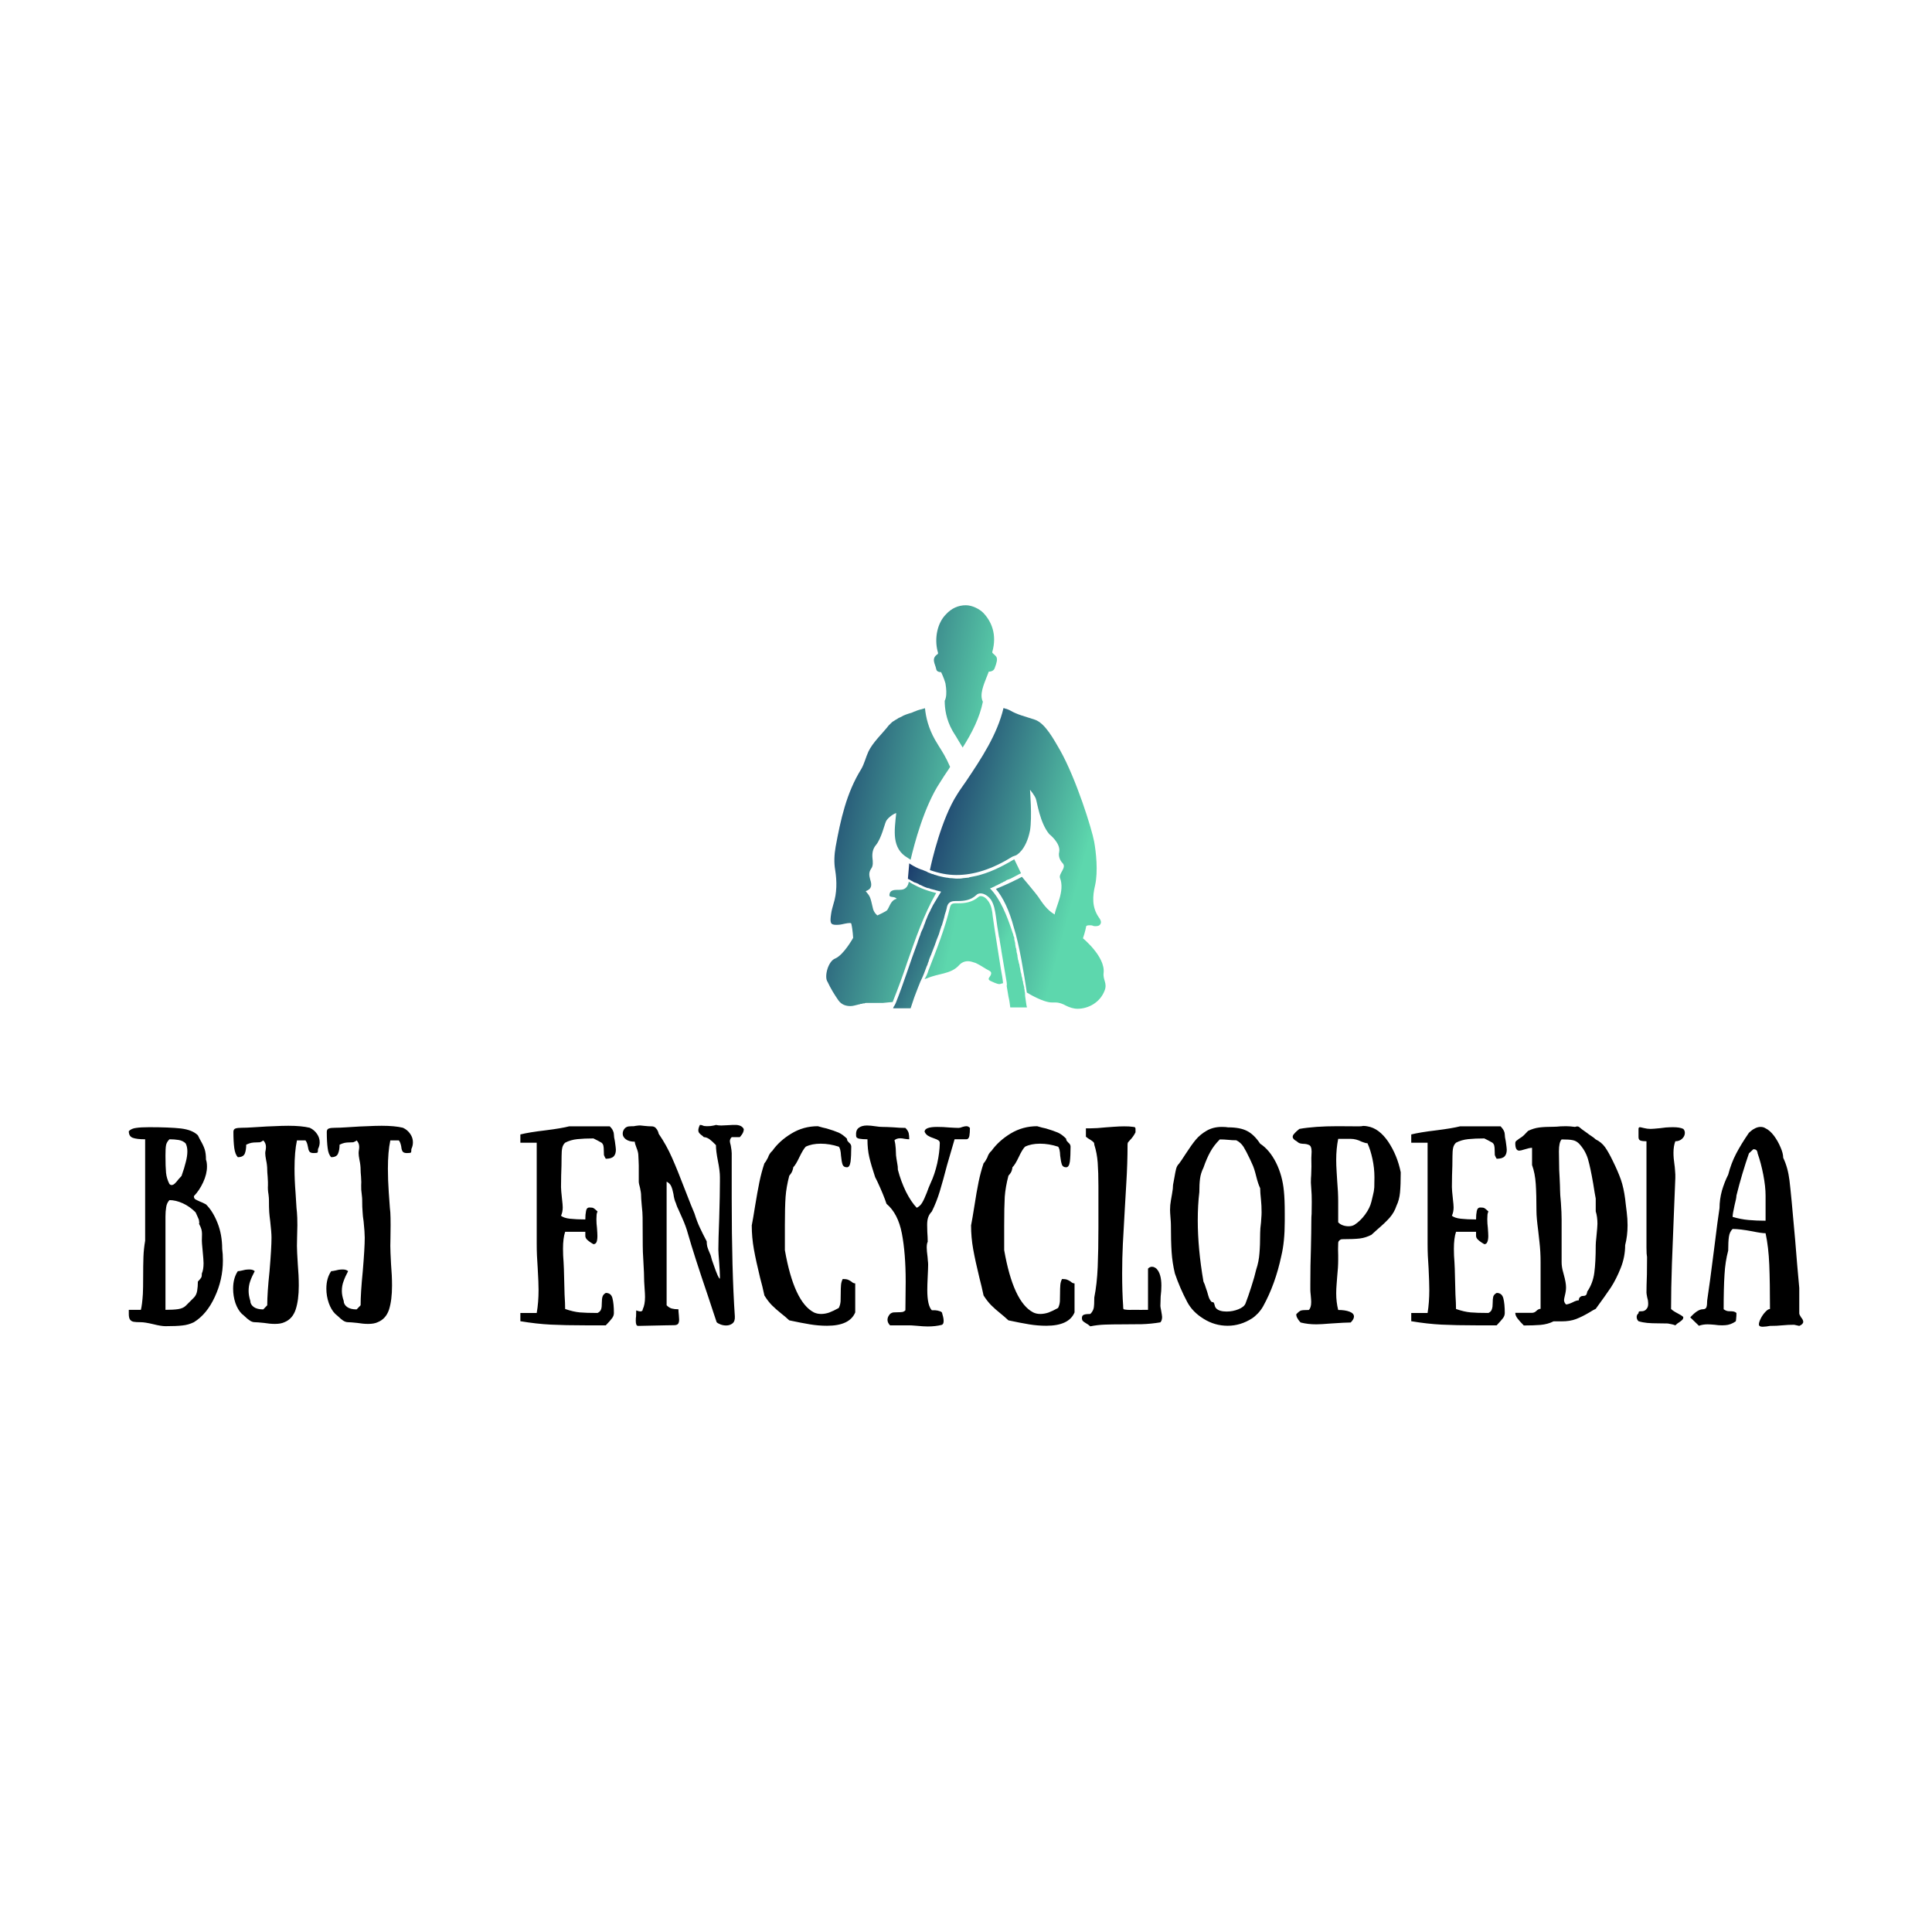 <svg data-v-fde0c5aa="" xmlns="http://www.w3.org/2000/svg" viewBox="0 0 300 300" class="iconAbove"><!----><defs data-v-fde0c5aa=""><!----></defs><rect data-v-fde0c5aa="" fill="transparent" x="0" y="0" width="300px" height="300px" class="logo-background-square"></rect><defs data-v-fde0c5aa=""><!----></defs><g data-v-fde0c5aa="" id="13fcc307-bf01-4253-9a75-1b49e4352951" fill="#000000" transform="matrix(2.207,0,0,2.207,19.382,168.719)"><path d="M4.86 7.71L4.86 7.71Q4.86 7.85 4.94 7.92L4.94 7.92L4.94 7.92Q5.03 7.98 5.28 8.09L5.28 8.09L5.28 8.09Q5.45 8.15 5.71 8.29L5.71 8.29L5.71 8.29Q6.19 8.76 6.52 9.59L6.52 9.59L6.52 9.59Q6.85 10.42 6.85 11.42L6.85 11.42L6.85 11.42Q6.90 11.77 6.90 12.24L6.90 12.24L6.90 12.24Q6.90 13.58 6.33 14.80L6.33 14.80L6.33 14.80Q5.77 16.02 4.86 16.58L4.86 16.58L4.86 16.58Q4.47 16.77 4.05 16.81L4.05 16.81L4.05 16.81Q3.64 16.86 2.86 16.86L2.86 16.86L2.86 16.86Q2.56 16.86 2.00 16.72L2.00 16.72L2.00 16.72Q1.41 16.58 1.13 16.58L1.13 16.58L1.13 16.58Q0.78 16.58 0.62 16.55L0.62 16.55L0.62 16.55Q0.46 16.52 0.37 16.40L0.37 16.40L0.37 16.40Q0.28 16.28 0.28 16.00L0.28 16.00L0.28 15.71L1.13 15.71L1.13 15.71Q1.22 15.36 1.27 14.59L1.27 14.59L1.27 14.59Q1.29 14.20 1.29 13.38L1.29 13.38L1.29 13.38Q1.29 12.56 1.31 11.99L1.31 11.99L1.31 11.99Q1.33 11.42 1.43 10.85L1.43 10.85L1.43 10.29L1.43 8.86L1.43 5.99L1.43 3.71L1.43 3.71Q0.85 3.71 0.57 3.61L0.57 3.61L0.57 3.61Q0.28 3.51 0.28 3.14L0.28 3.14L0.28 3.14Q0.46 2.95 0.80 2.91L0.80 2.91L0.80 2.91Q1.13 2.86 1.71 2.86L1.71 2.86L1.71 2.86Q3.14 2.86 3.95 2.95L3.95 2.95L3.95 2.95Q4.76 3.05 5.14 3.43L5.14 3.43L5.14 3.43Q5.19 3.54 5.24 3.63L5.24 3.63L5.24 3.63Q5.29 3.71 5.32 3.78L5.32 3.78L5.32 3.78Q5.53 4.14 5.62 4.42L5.62 4.42L5.62 4.42Q5.71 4.70 5.71 5.14L5.71 5.14L5.71 5.14Q5.78 5.33 5.78 5.63L5.78 5.63L5.78 5.63Q5.78 6.16 5.51 6.74L5.51 6.74L5.51 6.74Q5.24 7.32 4.86 7.71L4.86 7.71ZM3.14 3.71L3.14 3.71Q2.94 3.91 2.90 4.13L2.90 4.13L2.90 4.13Q2.86 4.35 2.86 4.86L2.86 4.86L2.86 4.86Q2.86 5.64 2.90 6.06L2.90 6.06L2.90 6.06Q2.94 6.47 3.14 6.86L3.14 6.86L3.14 6.86Q3.21 6.93 3.29 6.93L3.29 6.93L3.29 6.93Q3.40 6.93 3.51 6.83L3.51 6.83L3.51 6.83Q3.63 6.72 3.78 6.52L3.78 6.52L3.99 6.29L3.99 6.29Q4.19 5.73 4.29 5.31L4.29 5.31L4.29 5.31Q4.40 4.90 4.40 4.56L4.40 4.56L4.40 4.56Q4.40 4.23 4.28 4.00L4.28 4.00L4.28 4.00Q4.09 3.81 3.79 3.76L3.79 3.76L3.79 3.76Q3.49 3.71 3.14 3.71L3.14 3.71ZM4.28 15.43L4.86 14.85L4.86 14.85Q5.04 14.67 5.09 14.37L5.09 14.37L5.09 14.37Q5.14 14.07 5.14 13.72L5.14 13.72L5.14 13.72Q5.35 13.50 5.38 13.43L5.38 13.43L5.38 13.43Q5.42 13.36 5.42 13.15L5.42 13.15L5.42 13.15Q5.54 12.89 5.54 12.42L5.54 12.42L5.54 12.42Q5.54 12.22 5.47 11.49L5.47 11.49L5.47 11.49Q5.42 10.99 5.42 10.85L5.42 10.85L5.43 10.37L5.43 10.37Q5.43 10.21 5.39 10.05L5.39 10.05L5.39 10.05Q5.35 9.90 5.22 9.65L5.22 9.65L5.22 9.65Q5.22 9.65 5.23 9.63L5.23 9.63L5.23 9.63Q5.24 9.60 5.24 9.58L5.24 9.58L5.21 9.37L5.21 9.37Q5.19 9.32 5.13 9.18L5.13 9.18L5.13 9.18Q5.07 9.04 4.98 8.85L4.98 8.85L4.98 8.85Q4.56 8.43 4.07 8.21L4.07 8.21L4.07 8.21Q3.58 7.99 3.14 7.99L3.14 7.99L3.14 7.99Q2.95 8.19 2.91 8.49L2.91 8.49L2.91 8.49Q2.86 8.79 2.86 9.14L2.86 9.14L2.86 13.72L2.86 15.71L2.86 15.71Q3.42 15.71 3.75 15.66L3.75 15.66L3.75 15.66Q4.09 15.61 4.28 15.43L4.28 15.43ZM12.71 3.79L12.11 3.79L12.11 3.79Q11.94 4.58 11.94 5.78L11.94 5.78L11.94 5.78Q11.94 6.57 12.01 7.44L12.01 7.44L12.01 7.44Q12.07 8.32 12.08 8.55L12.08 8.55L12.11 8.85L12.11 8.85Q12.14 9.17 12.14 9.77L12.14 9.77L12.12 10.63L12.12 10.63Q12.11 10.84 12.11 11.21L12.11 11.21L12.11 11.21Q12.11 11.56 12.17 12.49L12.17 12.49L12.17 12.49Q12.24 13.30 12.24 14.01L12.24 14.01L12.24 14.01Q12.24 15.02 12.02 15.69L12.02 15.69L12.02 15.69Q11.80 16.35 11.23 16.58L11.23 16.58L11.23 16.58Q10.98 16.70 10.56 16.70L10.56 16.70L10.56 16.70Q10.21 16.70 9.79 16.63L9.79 16.63L9.79 16.63Q9.31 16.58 9.14 16.58L9.14 16.58L9.14 16.58Q8.96 16.58 8.79 16.46L8.79 16.46L8.79 16.46Q8.61 16.34 8.45 16.18L8.45 16.18L8.45 16.18Q8.29 16.03 8.23 15.99L8.23 15.99L8.23 15.99Q7.95 15.71 7.78 15.23L7.78 15.23L7.78 15.23Q7.62 14.74 7.62 14.22L7.62 14.22L7.62 14.22Q7.62 13.48 7.95 12.99L7.95 12.99L7.95 12.99Q8.04 12.99 8.26 12.94L8.26 12.94L8.26 12.94Q8.33 12.92 8.48 12.89L8.48 12.89L8.48 12.89Q8.64 12.87 8.76 12.87L8.76 12.87L8.76 12.87Q9.02 12.87 9.14 12.99L9.14 12.99L9.14 12.99Q8.93 13.38 8.82 13.70L8.82 13.70L8.82 13.70Q8.71 14.01 8.71 14.38L8.71 14.38L8.71 14.38Q8.71 14.70 8.83 15.08L8.83 15.08L8.83 15.08Q8.83 15.33 9.07 15.51L9.07 15.51L9.07 15.51Q9.31 15.68 9.74 15.68L9.74 15.68L10.02 15.39L10.02 15.39Q10.02 14.52 10.18 13.01L10.18 13.01L10.18 13.01Q10.32 11.35 10.32 10.63L10.32 10.63L10.32 10.63Q10.32 10.26 10.23 9.48L10.23 9.48L10.23 9.48Q10.18 9.11 10.16 8.83L10.16 8.83L10.16 8.83Q10.14 8.53 10.14 7.94L10.14 7.94L10.14 7.94Q10.14 7.84 10.11 7.59L10.11 7.59L10.11 7.59Q10.05 7.25 10.07 6.96L10.07 6.96L10.07 6.96Q10.08 6.79 10.05 6.34L10.05 6.34L10.05 6.34Q10.02 6.01 10.02 5.88L10.02 5.88L10.02 5.88Q10.02 5.53 9.94 5.17L9.94 5.17L9.94 5.17Q9.88 4.86 9.88 4.69L9.88 4.69L9.88 4.69Q9.88 4.58 9.91 4.47L9.91 4.47L9.91 4.47Q9.93 4.35 9.93 4.24L9.93 4.24L9.93 4.24Q9.93 3.98 9.74 3.79L9.74 3.79L9.74 3.79Q9.67 3.86 9.51 3.92L9.51 3.92L9.51 3.92Q9.44 3.93 9.25 3.93L9.25 3.93L9.25 3.93Q9.06 3.93 8.90 3.96L8.90 3.96L8.90 3.96Q8.75 3.99 8.54 4.09L8.54 4.09L8.54 4.09Q8.54 4.47 8.44 4.72L8.44 4.72L8.44 4.72Q8.33 4.97 7.95 4.97L7.95 4.97L7.95 4.97Q7.76 4.77 7.70 4.32L7.70 4.32L7.70 4.32Q7.64 3.86 7.64 3.19L7.64 3.19L7.64 3.19Q7.64 3.00 7.79 2.95L7.79 2.95L7.79 2.95Q7.94 2.90 8.23 2.90L8.23 2.90L8.23 2.90Q8.54 2.90 8.99 2.87L8.99 2.87L8.99 2.87Q9.44 2.84 9.65 2.83L9.65 2.83L9.65 2.83Q9.88 2.81 10.48 2.79L10.48 2.79L10.48 2.79Q11.07 2.76 11.51 2.76L11.51 2.76L11.51 2.76Q12.43 2.76 13.01 2.90L13.01 2.90L13.01 2.90Q13.33 3.05 13.52 3.33L13.52 3.33L13.52 3.33Q13.71 3.60 13.71 3.92L13.71 3.92L13.71 3.92Q13.71 4.17 13.59 4.40L13.59 4.40L13.59 4.40Q13.59 4.61 13.56 4.64L13.56 4.64L13.56 4.64Q13.52 4.68 13.29 4.68L13.29 4.68L13.29 4.68Q13.05 4.68 12.98 4.56L12.98 4.56L12.98 4.56Q12.91 4.45 12.88 4.23L12.88 4.23L12.88 4.23Q12.82 3.91 12.71 3.79L12.71 3.79ZM19.28 3.79L18.68 3.79L18.68 3.79Q18.51 4.58 18.51 5.78L18.51 5.78L18.51 5.78Q18.51 6.57 18.57 7.44L18.57 7.44L18.57 7.44Q18.63 8.32 18.65 8.55L18.65 8.55L18.68 8.85L18.68 8.85Q18.70 9.17 18.70 9.77L18.70 9.77L18.69 10.63L18.69 10.63Q18.68 10.84 18.68 11.21L18.68 11.21L18.68 11.21Q18.68 11.56 18.73 12.49L18.73 12.49L18.73 12.49Q18.80 13.30 18.80 14.01L18.80 14.01L18.80 14.01Q18.80 15.02 18.59 15.69L18.59 15.69L18.59 15.69Q18.37 16.35 17.79 16.58L17.79 16.58L17.79 16.58Q17.54 16.70 17.12 16.70L17.12 16.70L17.12 16.70Q16.77 16.70 16.35 16.63L16.35 16.63L16.35 16.63Q15.88 16.58 15.71 16.58L15.71 16.58L15.71 16.58Q15.53 16.58 15.35 16.46L15.35 16.46L15.35 16.46Q15.18 16.34 15.02 16.18L15.02 16.18L15.02 16.18Q14.85 16.03 14.80 15.99L14.80 15.99L14.80 15.99Q14.52 15.71 14.35 15.23L14.35 15.23L14.35 15.23Q14.18 14.74 14.18 14.22L14.18 14.22L14.18 14.22Q14.18 13.48 14.52 12.99L14.52 12.99L14.52 12.99Q14.60 12.99 14.83 12.94L14.83 12.94L14.83 12.94Q14.90 12.92 15.05 12.89L15.05 12.89L15.05 12.89Q15.20 12.87 15.33 12.87L15.33 12.87L15.33 12.87Q15.58 12.87 15.71 12.99L15.71 12.99L15.71 12.99Q15.50 13.38 15.39 13.70L15.39 13.70L15.39 13.70Q15.27 14.01 15.27 14.38L15.27 14.38L15.27 14.38Q15.27 14.70 15.40 15.08L15.40 15.08L15.40 15.08Q15.40 15.33 15.64 15.51L15.64 15.51L15.64 15.51Q15.88 15.68 16.31 15.68L16.31 15.68L16.59 15.39L16.59 15.39Q16.59 14.52 16.74 13.01L16.74 13.01L16.74 13.01Q16.88 11.35 16.88 10.63L16.88 10.63L16.88 10.63Q16.88 10.26 16.80 9.48L16.80 9.48L16.80 9.48Q16.74 9.11 16.73 8.83L16.73 8.83L16.73 8.83Q16.70 8.53 16.70 7.94L16.70 7.94L16.70 7.94Q16.70 7.84 16.67 7.59L16.67 7.59L16.67 7.59Q16.62 7.25 16.63 6.96L16.63 6.96L16.63 6.96Q16.65 6.79 16.62 6.34L16.62 6.34L16.62 6.34Q16.59 6.01 16.59 5.88L16.59 5.88L16.59 5.88Q16.59 5.53 16.51 5.17L16.51 5.17L16.51 5.17Q16.45 4.86 16.45 4.69L16.45 4.69L16.45 4.69Q16.45 4.58 16.47 4.47L16.47 4.47L16.47 4.47Q16.49 4.35 16.49 4.24L16.49 4.24L16.49 4.24Q16.49 3.98 16.31 3.79L16.31 3.79L16.31 3.79Q16.24 3.86 16.07 3.92L16.07 3.92L16.07 3.92Q16.00 3.93 15.82 3.93L15.82 3.93L15.82 3.93Q15.62 3.93 15.47 3.96L15.47 3.96L15.47 3.96Q15.32 3.99 15.11 4.09L15.11 4.09L15.11 4.09Q15.11 4.47 15.00 4.72L15.00 4.72L15.00 4.72Q14.90 4.97 14.52 4.97L14.52 4.97L14.52 4.97Q14.32 4.77 14.27 4.32L14.27 4.32L14.27 4.32Q14.21 3.86 14.21 3.19L14.21 3.19L14.21 3.19Q14.21 3.00 14.36 2.95L14.36 2.95L14.36 2.95Q14.50 2.90 14.80 2.90L14.80 2.90L14.80 2.90Q15.11 2.90 15.55 2.87L15.55 2.87L15.55 2.87Q16.00 2.84 16.21 2.83L16.21 2.83L16.21 2.83Q16.45 2.81 17.05 2.79L17.05 2.79L17.05 2.79Q17.64 2.76 18.07 2.76L18.07 2.76L18.07 2.76Q19.00 2.76 19.57 2.90L19.57 2.90L19.57 2.90Q19.89 3.05 20.08 3.33L20.08 3.33L20.08 3.33Q20.27 3.60 20.27 3.92L20.27 3.92L20.27 3.92Q20.27 4.17 20.16 4.40L20.16 4.40L20.16 4.40Q20.16 4.61 20.13 4.64L20.13 4.64L20.13 4.64Q20.09 4.68 19.85 4.68L19.85 4.68L19.85 4.68Q19.61 4.68 19.54 4.56L19.54 4.56L19.54 4.56Q19.47 4.45 19.45 4.23L19.45 4.23L19.45 4.23Q19.39 3.91 19.28 3.79L19.28 3.79ZM33.84 5.08L33.84 5.08Q33.77 4.98 33.71 4.82L33.71 4.82L33.71 4.82Q33.70 4.72 33.70 4.51L33.70 4.51L33.70 4.51Q33.70 4.28 33.67 4.16L33.67 4.16L33.67 4.16Q33.64 4.03 33.54 3.95L33.54 3.95L33.54 3.95Q33.26 3.79 32.97 3.65L32.97 3.65L32.97 3.65Q32.33 3.65 31.84 3.70L31.84 3.70L31.84 3.70Q31.36 3.75 30.98 3.95L30.98 3.95L30.98 3.95Q30.83 4.09 30.78 4.30L30.78 4.30L30.78 4.30Q30.73 4.52 30.73 4.90L30.73 4.90L30.73 4.90Q30.73 5.56 30.70 6.26L30.70 6.26L30.69 7.07L30.69 7.07Q30.69 7.28 30.76 7.91L30.76 7.91L30.76 7.91Q30.81 8.33 30.81 8.50L30.81 8.50L30.81 8.50Q30.81 8.83 30.69 9.09L30.69 9.09L30.69 9.09Q30.88 9.25 31.32 9.30L31.32 9.30L31.32 9.30Q31.77 9.35 32.40 9.35L32.40 9.35L32.40 9.35Q32.40 9.00 32.45 8.76L32.45 8.76L32.45 8.76Q32.49 8.51 32.69 8.51L32.69 8.51L32.69 8.51Q32.90 8.51 32.97 8.55L32.97 8.55L32.97 8.55Q33.04 8.58 33.26 8.79L33.26 8.79L33.26 8.79Q33.19 8.93 33.19 9.10L33.19 9.10L33.19 9.10Q33.18 9.17 33.18 9.34L33.18 9.34L33.18 9.34Q33.18 9.63 33.22 9.95L33.22 9.95L33.22 9.95Q33.25 10.35 33.25 10.51L33.25 10.51L33.25 10.51Q33.25 10.79 33.19 10.94L33.19 10.94L33.19 10.94Q33.12 11.09 32.97 11.09L32.97 11.09L32.97 11.09Q32.93 11.06 32.79 10.98L32.79 10.98L32.79 10.98Q32.65 10.89 32.52 10.77L32.52 10.77L32.52 10.77Q32.40 10.64 32.40 10.51L32.40 10.51L32.40 10.22L30.98 10.22L30.98 10.22Q30.83 10.67 30.83 11.41L30.83 11.41L30.83 11.41Q30.83 11.89 30.87 12.35L30.87 12.35L30.87 12.35Q30.90 12.91 30.90 13.12L30.90 13.12L30.90 13.12Q30.90 13.17 30.94 14.64L30.94 14.64L30.94 14.64Q30.98 15.26 30.98 15.65L30.98 15.65L30.98 15.65Q31.56 15.85 32.01 15.89L32.01 15.89L32.01 15.89Q32.47 15.93 33.26 15.93L33.26 15.93L33.26 15.93Q33.47 15.83 33.52 15.64L33.52 15.64L33.52 15.64Q33.56 15.51 33.56 15.23L33.56 15.23L33.56 15.23Q33.56 14.94 33.61 14.78L33.61 14.78L33.61 14.78Q33.66 14.62 33.84 14.52L33.84 14.52L33.84 14.52Q34.22 14.52 34.31 14.90L34.31 14.90L34.31 14.90Q34.41 15.29 34.41 15.93L34.41 15.93L34.41 15.93Q34.41 16.13 34.28 16.30L34.28 16.30L34.28 16.30Q34.15 16.48 33.84 16.80L33.84 16.80L32.40 16.80L32.40 16.80Q30.97 16.80 29.97 16.75L29.97 16.75L29.97 16.75Q28.97 16.70 27.83 16.51L27.83 16.51L27.83 15.93L28.98 15.93L28.98 15.93Q29.11 15.19 29.11 14.31L29.11 14.31L29.11 14.31Q29.11 13.82 29.05 12.78L29.05 12.78L29.05 12.78Q28.98 11.87 28.98 11.09L28.98 11.09L28.98 10.51L28.98 7.64L28.98 6.51L28.98 3.95L27.83 3.95L27.83 3.37L27.83 3.37Q28.42 3.22 29.60 3.08L29.60 3.08L29.60 3.08Q30.72 2.94 31.26 2.80L31.26 2.80L34.12 2.80L34.12 2.80Q34.15 2.83 34.22 2.91L34.22 2.91L34.22 2.91Q34.29 2.98 34.35 3.12L34.35 3.12L34.35 3.12Q34.41 3.25 34.41 3.37L34.41 3.37L34.41 3.37Q34.41 3.54 34.48 3.85L34.48 3.85L34.48 3.85Q34.55 4.34 34.55 4.44L34.55 4.44L34.55 4.44Q34.55 4.75 34.40 4.91L34.40 4.91L34.40 4.91Q34.24 5.08 33.84 5.08L33.84 5.08ZM43.55 3.00L43.55 3.00Q43.55 3.12 43.49 3.25L43.49 3.25L43.49 3.25Q43.43 3.37 43.36 3.45L43.36 3.45L43.36 3.45Q43.30 3.53 43.27 3.56L43.27 3.56L42.70 3.56L42.70 3.56Q42.57 3.68 42.57 3.85L42.57 3.85L42.57 3.85Q42.57 3.92 42.63 4.14L42.63 4.14L42.63 4.14Q42.70 4.52 42.70 4.69L42.70 4.69L42.70 7.87L42.70 7.87Q42.70 12.96 42.92 16.17L42.92 16.17L42.92 16.17Q42.94 16.51 42.76 16.66L42.76 16.66L42.76 16.66Q42.57 16.81 42.31 16.81L42.31 16.81L42.31 16.81Q42.11 16.81 41.92 16.74L41.92 16.74L41.92 16.74Q41.73 16.67 41.64 16.58L41.64 16.58L41.64 16.58Q41.52 16.24 41.38 15.80L41.38 15.80L41.38 15.80Q41.23 15.36 41.05 14.80L41.05 14.80L41.05 14.80Q40.03 11.80 39.61 10.32L39.61 10.32L39.61 10.32Q39.48 9.84 39.23 9.28L39.23 9.28L39.23 9.28Q38.98 8.71 38.95 8.65L38.95 8.65L38.95 8.65Q38.86 8.47 38.82 8.35L38.82 8.35L38.82 8.35Q38.78 8.23 38.77 8.20L38.77 8.20L38.77 8.20Q38.65 7.95 38.60 7.56L38.60 7.56L38.60 7.56Q38.53 7.20 38.44 7.01L38.44 7.01L38.44 7.01Q38.36 6.82 38.12 6.69L38.12 6.69L38.12 8.65L38.12 10.89L38.12 13.15L38.12 13.99L38.12 15.39L38.12 15.39Q38.30 15.57 38.49 15.62L38.49 15.62L38.49 15.62Q38.68 15.67 38.95 15.67L38.95 15.67L38.95 15.67Q38.95 15.81 38.98 16.09L38.98 16.09L38.98 16.09Q39.00 16.31 39.00 16.39L39.00 16.39L39.00 16.39Q39.00 16.59 38.93 16.69L38.93 16.69L38.93 16.69Q38.85 16.79 38.64 16.79L38.64 16.79L38.01 16.80L36.13 16.84L36.13 16.84Q36.02 16.84 35.99 16.75L35.99 16.75L35.99 16.75Q35.95 16.66 35.95 16.48L35.95 16.48L35.95 16.48Q35.95 16.28 35.97 16.17L35.97 16.17L35.98 15.75L35.98 15.75Q36.01 15.76 36.10 15.79L36.10 15.79L36.10 15.79Q36.19 15.82 36.27 15.82L36.27 15.82L36.27 15.82Q36.44 15.82 36.44 15.67L36.44 15.67L36.44 15.67Q36.60 15.34 36.60 14.81L36.60 14.81L36.60 14.81Q36.60 14.59 36.57 14.20L36.57 14.20L36.57 14.20Q36.54 13.83 36.54 13.71L36.54 13.71L36.54 13.71Q36.54 13.22 36.48 12.21L36.48 12.21L36.48 12.21Q36.44 11.59 36.44 11.19L36.44 11.19L36.43 9.21L36.43 9.21Q36.43 8.89 36.37 8.36L36.37 8.36L36.37 8.36Q36.32 7.83 36.32 7.56L36.32 7.56L36.32 7.56Q36.32 7.48 36.25 7.13L36.25 7.13L36.25 7.13Q36.16 6.82 36.16 6.69L36.16 6.69L36.16 6.41L36.16 5.56L36.16 5.56Q36.16 5.35 36.15 5.26L36.15 5.26L36.13 4.84L36.13 4.84Q36.13 4.62 35.99 4.28L35.99 4.28L35.99 4.28Q35.88 4.00 35.88 3.88L35.88 3.88L35.88 3.88Q35.48 3.88 35.25 3.71L35.25 3.71L35.25 3.71Q35.03 3.54 35.03 3.32L35.03 3.32L35.03 3.32Q35.03 3.11 35.17 2.95L35.17 2.95L35.17 2.95Q35.31 2.80 35.52 2.80L35.52 2.80L35.52 2.80Q35.63 2.80 35.69 2.79L35.69 2.79L35.69 2.79Q35.76 2.79 35.81 2.79L35.81 2.79L35.81 2.79Q35.94 2.76 36.16 2.74L36.16 2.74L36.16 2.74Q36.26 2.73 36.39 2.75L36.39 2.75L36.39 2.75Q36.51 2.77 36.58 2.77L36.58 2.77L36.58 2.77Q36.86 2.80 37.07 2.80L37.07 2.80L37.07 2.80Q37.24 2.80 37.35 2.91L37.35 2.91L37.35 2.91Q37.46 3.02 37.51 3.15L37.51 3.15L37.51 3.15Q37.56 3.28 37.56 3.32L37.56 3.32L37.56 3.32Q38.11 4.12 38.50 5.01L38.50 5.01L38.50 5.01Q38.89 5.89 39.42 7.28L39.42 7.28L39.42 7.28Q39.89 8.50 40.08 8.93L40.08 8.93L40.08 8.93Q40.26 9.51 40.46 9.93L40.46 9.93L40.46 9.93Q40.66 10.36 40.94 10.89L40.94 10.89L40.94 10.89Q40.94 11.09 40.98 11.26L40.98 11.26L40.98 11.26Q41.03 11.44 41.17 11.76L41.17 11.76L41.17 11.76Q41.22 11.84 41.31 12.21L41.31 12.21L41.31 12.21Q41.43 12.56 41.57 12.94L41.57 12.94L41.57 12.94Q41.71 13.33 41.83 13.50L41.83 13.50L41.83 13.50Q41.86 13.54 41.87 13.49L41.87 13.49L41.87 13.49Q41.87 13.44 41.87 13.34L41.87 13.34L41.87 13.34Q41.87 13.13 41.82 12.40L41.82 12.40L41.82 12.40Q41.76 11.68 41.76 11.47L41.76 11.47L41.76 11.47Q41.76 10.84 41.82 9.27L41.82 9.27L41.82 9.27Q41.87 7.59 41.87 6.65L41.87 6.65L41.87 6.37L41.87 6.37Q41.87 5.94 41.73 5.24L41.73 5.24L41.73 5.24Q41.59 4.54 41.59 4.12L41.59 4.12L41.59 4.12Q41.33 3.85 41.13 3.70L41.13 3.70L41.13 3.70Q40.92 3.56 40.74 3.56L40.74 3.56L40.74 3.56Q40.66 3.47 40.55 3.40L40.55 3.40L40.55 3.40Q40.45 3.32 40.40 3.25L40.40 3.25L40.40 3.25Q40.35 3.18 40.35 3.08L40.35 3.08L40.35 3.08Q40.35 2.93 40.46 2.70L40.46 2.70L40.46 2.70Q40.59 2.70 40.66 2.74L40.66 2.74L40.66 2.74Q40.74 2.79 40.96 2.79L40.96 2.79L40.96 2.79Q41.23 2.79 41.39 2.75L41.39 2.75L41.39 2.75Q41.55 2.72 41.59 2.70L41.59 2.70L41.59 2.70Q41.76 2.74 41.96 2.74L41.96 2.74L41.96 2.74Q42.10 2.74 42.41 2.72L42.41 2.72L42.41 2.72Q42.84 2.69 43.02 2.70L43.02 2.70L43.02 2.70Q43.43 2.73 43.55 3.00L43.55 3.00ZM50.81 3.67L50.81 3.67Q50.81 3.77 50.85 3.83L50.85 3.83L50.85 3.83Q50.90 3.89 50.96 3.95L50.96 3.95L50.96 3.95Q51.11 4.07 51.11 4.23L51.11 4.23L51.11 4.23Q51.11 4.89 51.06 5.29L51.06 5.29L51.06 5.29Q51.00 5.68 50.81 5.68L50.81 5.68L50.81 5.68Q50.57 5.68 50.50 5.49L50.50 5.49L50.50 5.49Q50.43 5.29 50.39 4.87L50.39 4.87L50.39 4.87Q50.36 4.35 50.23 4.23L50.23 4.23L50.23 4.23Q49.59 4.02 48.96 4.02L48.96 4.02L48.96 4.02Q48.34 4.02 47.91 4.23L47.91 4.23L47.91 4.23Q47.73 4.41 47.46 4.97L47.46 4.97L47.46 4.97Q47.21 5.50 47.03 5.68L47.03 5.68L47.03 5.68Q47.03 5.75 46.97 5.92L46.97 5.92L46.97 5.92Q46.91 6.09 46.75 6.27L46.75 6.27L46.75 6.27Q46.54 7.07 46.49 7.76L46.49 7.76L46.49 7.76Q46.44 8.46 46.44 9.77L46.44 9.77L46.44 11.51L46.44 11.51Q47.08 15.16 48.48 15.89L48.48 15.89L48.48 15.89Q48.71 16.00 48.99 16.00L48.99 16.00L48.99 16.00Q49.27 16.00 49.56 15.90L49.56 15.90L49.56 15.90Q49.85 15.79 50.23 15.58L50.23 15.58L50.23 15.58Q50.34 15.37 50.36 15.11L50.36 15.11L50.36 15.11Q50.37 14.94 50.37 14.56L50.37 14.56L50.37 14.56Q50.37 14.20 50.39 13.96L50.39 13.96L50.39 13.96Q50.41 13.73 50.51 13.54L50.51 13.54L50.51 13.54Q50.75 13.54 50.88 13.59L50.88 13.59L50.88 13.59Q51.00 13.64 51.13 13.73L51.13 13.73L51.13 13.73Q51.14 13.75 51.22 13.80L51.22 13.80L51.22 13.80Q51.30 13.85 51.39 13.85L51.39 13.85L51.39 15.89L51.39 15.89Q51.00 16.83 49.41 16.83L49.41 16.83L49.41 16.83Q48.80 16.83 48.20 16.73L48.20 16.73L48.20 16.73Q47.59 16.63 46.75 16.45L46.75 16.45L46.75 16.45Q46.40 16.13 46.21 15.99L46.21 15.99L46.21 15.99Q45.81 15.67 45.53 15.39L45.53 15.39L45.53 15.39Q45.26 15.12 45.00 14.70L45.00 14.70L45.00 14.70Q44.86 14.04 44.70 13.47L44.70 13.47L44.70 13.47Q44.41 12.28 44.26 11.45L44.26 11.45L44.26 11.45Q44.11 10.61 44.11 9.77L44.11 9.77L44.11 9.77Q44.20 9.32 44.34 8.43L44.34 8.43L44.34 8.43Q44.51 7.39 44.65 6.71L44.65 6.71L44.65 6.71Q44.79 6.03 45.00 5.40L45.00 5.40L45.00 5.40Q45.11 5.28 45.25 5.00L45.25 5.00L45.25 5.00Q45.35 4.70 45.56 4.52L45.56 4.52L45.56 4.52Q46.06 3.81 46.91 3.30L46.91 3.30L46.91 3.30Q47.75 2.79 48.76 2.79L48.76 2.79L48.76 2.79Q49.13 2.90 49.38 2.95L49.38 2.95L49.38 2.95Q49.92 3.11 50.22 3.24L50.22 3.24L50.22 3.24Q50.51 3.37 50.81 3.67L50.81 3.67ZM59.46 2.91L59.46 2.91Q59.46 3.25 59.42 3.48L59.42 3.48L59.42 3.48Q59.37 3.71 59.21 3.71L59.21 3.71L58.38 3.71L58.38 3.71Q58.27 4.06 57.85 5.53L57.85 5.53L57.85 5.53Q57.57 6.61 57.34 7.37L57.34 7.37L57.34 7.37Q57.11 8.13 56.78 8.79L56.78 8.79L56.78 8.79Q56.59 8.99 56.52 9.21L56.52 9.21L56.52 9.21Q56.45 9.42 56.45 9.73L56.45 9.73L56.46 10.21L56.46 10.21Q56.49 10.63 56.49 10.92L56.49 10.92L56.49 10.92Q56.42 11.05 56.42 11.33L56.42 11.33L56.42 11.33Q56.42 11.55 56.48 12.00L56.48 12.00L56.48 12.00Q56.49 12.11 56.50 12.25L56.50 12.25L56.50 12.25Q56.52 12.39 56.52 12.53L56.52 12.53L56.52 12.53Q56.52 12.77 56.49 13.36L56.49 13.36L56.49 13.36Q56.46 13.97 56.46 14.31L56.46 14.31L56.46 14.31Q56.46 15.41 56.78 15.74L56.78 15.74L56.78 15.74Q56.84 15.74 57.02 15.74L57.02 15.74L57.02 15.74Q57.19 15.75 57.35 15.81L57.35 15.81L57.35 15.81Q57.51 15.86 57.51 15.97L57.51 15.97L57.51 15.97Q57.53 16.03 57.57 16.19L57.57 16.19L57.57 16.19Q57.61 16.35 57.61 16.49L57.61 16.49L57.61 16.49Q57.61 16.73 57.47 16.77L57.47 16.77L57.47 16.77Q57.02 16.88 56.50 16.88L56.50 16.88L56.50 16.88Q56.20 16.88 55.69 16.83L55.69 16.83L55.69 16.83Q55.33 16.80 55.19 16.80L55.19 16.80L53.84 16.80L53.84 16.80Q53.66 16.62 53.66 16.41L53.66 16.41L53.66 16.41Q53.66 16.20 53.84 16.00L53.84 16.00L53.84 16.00Q53.96 15.90 54.10 15.89L54.10 15.89L54.10 15.89Q54.19 15.88 54.39 15.88L54.39 15.88L54.39 15.88Q54.60 15.88 54.72 15.86L54.72 15.86L54.72 15.86Q54.84 15.83 54.92 15.74L54.92 15.74L54.94 13.73L54.94 13.73Q54.94 11.73 54.67 10.33L54.67 10.33L54.67 10.33Q54.40 8.93 53.59 8.25L53.59 8.25L53.59 8.25Q53.40 7.66 52.95 6.69L52.95 6.69L52.79 6.37L52.79 6.37Q52.51 5.53 52.38 4.97L52.38 4.97L52.38 4.97Q52.25 4.41 52.25 3.71L52.25 3.71L52.25 3.71Q51.91 3.71 51.68 3.67L51.68 3.67L51.68 3.67Q51.45 3.63 51.45 3.46L51.45 3.46L51.45 3.46Q51.42 3.07 51.63 2.91L51.63 2.91L51.63 2.91Q51.84 2.74 52.22 2.74L52.22 2.74L52.22 2.74Q52.46 2.74 52.85 2.80L52.85 2.80L52.85 2.80Q53.10 2.84 53.30 2.84L53.30 2.84L53.30 2.84Q53.56 2.84 54.10 2.87L54.10 2.87L54.10 2.87Q54.52 2.91 54.92 2.91L54.92 2.91L54.92 2.91Q55.10 3.09 55.15 3.27L55.15 3.27L55.15 3.27Q55.19 3.44 55.19 3.71L55.19 3.71L55.19 3.71Q55.08 3.71 54.88 3.68L54.88 3.68L54.88 3.68Q54.68 3.64 54.56 3.64L54.56 3.64L54.56 3.64Q54.29 3.64 54.15 3.78L54.15 3.78L54.15 3.78Q54.22 4.02 54.24 4.36L54.24 4.36L54.24 4.36Q54.25 4.70 54.26 4.84L54.26 4.84L54.26 4.84Q54.28 5.03 54.35 5.43L54.35 5.43L54.35 5.43Q54.36 5.52 54.38 5.62L54.38 5.62L54.38 5.62Q54.39 5.73 54.39 5.85L54.39 5.85L54.39 5.85Q54.60 6.66 54.96 7.40L54.96 7.40L54.96 7.40Q55.33 8.13 55.72 8.53L55.72 8.53L55.72 8.53Q55.97 8.40 56.10 8.17L56.10 8.17L56.10 8.17Q56.24 7.94 56.42 7.48L56.42 7.48L56.42 7.48Q56.55 7.11 56.69 6.80L56.69 6.80L56.69 6.80Q56.98 6.19 57.16 5.40L57.16 5.40L57.16 5.40Q57.33 4.62 57.34 3.98L57.34 3.98L57.34 3.98Q57.34 3.85 57.25 3.79L57.25 3.79L57.25 3.79Q57.16 3.72 56.92 3.64L56.92 3.64L56.92 3.64Q56.67 3.56 56.51 3.46L56.51 3.46L56.51 3.46Q56.35 3.36 56.27 3.18L56.27 3.18L56.27 3.18Q56.27 2.84 57.16 2.84L57.16 2.84L57.16 2.84Q57.58 2.84 58.00 2.88L58.00 2.88L58.00 2.88Q58.48 2.91 58.66 2.91L58.66 2.91L58.66 2.91Q58.77 2.91 58.94 2.84L58.94 2.84L58.94 2.84Q59.11 2.79 59.21 2.79L59.21 2.79L59.21 2.79Q59.35 2.79 59.46 2.91L59.46 2.91ZM66.23 3.67L66.23 3.67Q66.23 3.77 66.28 3.83L66.28 3.83L66.28 3.83Q66.33 3.89 66.39 3.95L66.39 3.95L66.39 3.95Q66.54 4.07 66.54 4.23L66.54 4.23L66.54 4.23Q66.54 4.89 66.49 5.29L66.49 5.29L66.49 5.29Q66.43 5.68 66.23 5.68L66.23 5.68L66.23 5.68Q66.00 5.68 65.93 5.49L65.93 5.49L65.93 5.49Q65.86 5.29 65.81 4.87L65.81 4.87L65.81 4.87Q65.79 4.35 65.66 4.23L65.66 4.23L65.66 4.23Q65.02 4.02 64.39 4.02L64.39 4.02L64.39 4.02Q63.77 4.02 63.34 4.23L63.34 4.23L63.34 4.23Q63.15 4.41 62.89 4.97L62.89 4.97L62.89 4.97Q62.64 5.50 62.45 5.68L62.45 5.68L62.45 5.68Q62.45 5.75 62.40 5.92L62.40 5.92L62.40 5.92Q62.34 6.09 62.17 6.27L62.17 6.27L62.17 6.27Q61.96 7.07 61.91 7.76L61.91 7.76L61.91 7.76Q61.87 8.46 61.87 9.77L61.87 9.77L61.87 11.51L61.87 11.51Q62.51 15.16 63.91 15.89L63.91 15.89L63.91 15.89Q64.13 16.00 64.41 16.00L64.41 16.00L64.41 16.00Q64.69 16.00 64.99 15.90L64.99 15.90L64.99 15.90Q65.28 15.79 65.66 15.58L65.66 15.58L65.66 15.58Q65.77 15.37 65.79 15.11L65.79 15.11L65.79 15.11Q65.80 14.94 65.80 14.56L65.80 14.56L65.80 14.56Q65.80 14.20 65.82 13.96L65.82 13.96L65.82 13.96Q65.84 13.73 65.94 13.54L65.94 13.54L65.94 13.54Q66.18 13.54 66.30 13.59L66.30 13.59L66.30 13.59Q66.43 13.64 66.56 13.73L66.56 13.73L66.56 13.73Q66.57 13.75 66.65 13.80L66.65 13.80L66.65 13.80Q66.72 13.85 66.82 13.85L66.82 13.85L66.82 15.89L66.82 15.89Q66.43 16.83 64.83 16.83L64.83 16.83L64.83 16.83Q64.23 16.83 63.62 16.73L63.62 16.73L63.62 16.73Q63.01 16.63 62.17 16.45L62.17 16.45L62.17 16.45Q61.82 16.13 61.64 15.99L61.64 15.99L61.64 15.99Q61.24 15.67 60.96 15.39L60.96 15.39L60.96 15.39Q60.69 15.12 60.42 14.70L60.42 14.70L60.42 14.70Q60.28 14.04 60.13 13.47L60.13 13.47L60.13 13.47Q59.84 12.28 59.69 11.45L59.69 11.45L59.69 11.45Q59.54 10.61 59.54 9.77L59.54 9.77L59.54 9.77Q59.63 9.32 59.77 8.43L59.77 8.43L59.77 8.43Q59.93 7.39 60.07 6.71L60.07 6.71L60.07 6.71Q60.21 6.03 60.42 5.40L60.42 5.40L60.42 5.40Q60.54 5.28 60.68 5.00L60.68 5.00L60.68 5.00Q60.77 4.70 60.98 4.52L60.98 4.52L60.98 4.52Q61.49 3.81 62.33 3.30L62.33 3.30L62.33 3.30Q63.18 2.79 64.19 2.79L64.19 2.79L64.19 2.79Q64.55 2.90 64.81 2.95L64.81 2.95L64.81 2.95Q65.35 3.11 65.65 3.24L65.65 3.24L65.65 3.24Q65.94 3.37 66.23 3.67L66.23 3.67ZM71.11 3.22L71.11 3.22Q70.95 3.54 70.71 3.78L70.71 3.78L70.71 3.78Q70.62 3.88 70.58 3.93L70.58 3.93L70.58 3.93Q70.55 3.99 70.55 4.09L70.55 4.09L70.55 4.09Q70.55 5.40 70.46 6.84L70.46 6.84L70.46 6.84Q70.38 8.27 70.36 8.55L70.36 8.55L70.36 8.55Q70.27 10.05 70.22 11.07L70.22 11.07L70.22 11.07Q70.17 12.08 70.17 13.13L70.17 13.13L70.17 13.13Q70.17 14.45 70.24 15.43L70.24 15.43L70.24 15.48L70.24 15.48Q70.24 15.65 70.28 15.67L70.28 15.67L70.28 15.67Q70.32 15.69 70.55 15.71L70.55 15.71L70.55 15.71Q70.74 15.72 70.86 15.71L70.86 15.71L70.86 15.71Q70.98 15.71 71.11 15.71L71.11 15.71L71.11 15.71Q71.15 15.71 71.30 15.71L71.30 15.71L71.30 15.71Q71.44 15.72 71.68 15.71L71.68 15.71L71.99 15.71L71.99 13.97L71.99 12.81L71.99 12.81Q72.11 12.68 72.27 12.68L72.27 12.68L72.27 12.68Q72.38 12.68 72.46 12.73L72.46 12.73L72.46 12.73Q72.55 12.78 72.58 12.81L72.58 12.81L72.58 12.81Q72.93 13.16 72.93 14.01L72.93 14.01L72.93 14.01Q72.93 14.38 72.88 14.76L72.88 14.76L72.88 14.76Q72.86 15.23 72.86 15.43L72.86 15.43L72.86 15.43Q72.86 15.51 72.91 15.74L72.91 15.74L72.91 15.74Q72.98 16.13 72.98 16.21L72.98 16.21L72.98 16.21Q72.98 16.46 72.86 16.59L72.86 16.59L72.86 16.59Q72.21 16.70 71.55 16.72L71.55 16.72L71.55 16.72Q71.12 16.73 70.28 16.73L70.28 16.73L70.28 16.73Q69.45 16.73 68.94 16.75L68.94 16.75L68.94 16.75Q68.42 16.77 67.93 16.87L67.93 16.87L67.93 16.87Q67.77 16.73 67.62 16.65L67.62 16.65L67.62 16.65Q67.47 16.56 67.40 16.49L67.40 16.49L67.40 16.49Q67.34 16.42 67.34 16.28L67.34 16.28L67.34 16.28Q67.34 16.10 67.49 16.05L67.49 16.05L67.49 16.05Q67.63 16.00 67.93 16.00L67.93 16.00L67.93 16.00Q68.12 15.81 68.17 15.58L68.17 15.58L68.17 15.58Q68.21 15.36 68.21 14.84L68.21 14.84L68.21 14.84Q68.40 13.89 68.45 12.69L68.45 12.69L68.45 12.69Q68.50 11.49 68.50 9.91L68.50 9.91L68.50 9.60L68.50 7.01L68.50 7.01Q68.50 6.05 68.45 5.36L68.45 5.36L68.45 5.36Q68.40 4.68 68.21 4.09L68.21 4.09L68.21 4.09Q68.21 3.96 68.15 3.91L68.15 3.91L68.15 3.91Q68.10 3.85 67.94 3.75L67.94 3.75L67.94 3.75Q67.75 3.64 67.62 3.53L67.62 3.53L67.62 2.94L67.93 2.94L67.93 2.94Q68.38 2.94 69.03 2.87L69.03 2.87L69.03 2.87Q69.19 2.86 69.59 2.83L69.59 2.83L69.59 2.83Q69.99 2.80 70.31 2.80L70.31 2.80L70.31 2.80Q70.70 2.80 70.88 2.83L70.88 2.83L70.88 2.83Q71.05 2.84 71.08 2.88L71.08 2.88L71.08 2.88Q71.12 2.93 71.11 3.04L71.11 3.04L71.11 3.04Q71.11 3.15 71.11 3.22L71.11 3.22ZM80.09 15.46L80.09 15.46Q79.95 15.71 79.73 15.95L79.73 15.95L79.73 15.95Q79.51 16.18 79.31 16.31L79.31 16.31L79.31 16.31Q78.50 16.83 77.59 16.83L77.59 16.83L77.59 16.83Q76.68 16.83 75.90 16.34L75.90 16.34L75.90 16.34Q75.12 15.86 74.75 15.16L74.75 15.16L74.75 15.16Q74.23 14.18 73.88 13.15L73.88 13.15L73.88 13.15Q73.70 12.40 73.65 11.64L73.65 11.64L73.65 11.64Q73.60 10.88 73.60 9.73L73.60 9.73L73.60 9.73Q73.60 9.55 73.57 9.21L73.57 9.21L73.57 9.21Q73.54 8.85 73.54 8.67L73.54 8.67L73.54 8.67Q73.54 8.34 73.60 8.01L73.60 8.01L73.60 8.01Q73.61 7.92 73.68 7.55L73.68 7.55L73.68 7.55Q73.75 7.17 73.75 6.92L73.75 6.92L73.75 6.92Q73.78 6.78 73.85 6.38L73.85 6.38L73.85 6.38Q73.91 6.01 73.97 5.78L73.97 5.78L73.97 5.78Q74.03 5.56 74.17 5.43L74.17 5.43L74.17 5.43Q74.33 5.22 74.63 4.75L74.63 4.75L74.63 4.75Q75.05 4.10 75.35 3.74L75.35 3.74L75.35 3.74Q75.66 3.37 76.11 3.11L76.11 3.11L76.11 3.11Q76.57 2.84 77.18 2.84L77.18 2.84L77.18 2.84Q77.46 2.84 77.62 2.87L77.62 2.87L77.62 2.87Q78.46 2.87 78.95 3.12L78.95 3.12L78.95 3.12Q79.45 3.37 79.88 4.02L79.88 4.02L79.88 4.02Q80.54 4.45 81.00 5.36L81.00 5.36L81.00 5.36Q81.45 6.27 81.55 7.36L81.55 7.36L81.55 7.36Q81.61 7.94 81.61 8.88L81.61 8.88L81.61 9.49L81.61 9.49Q81.61 10.92 81.37 11.91L81.37 11.91L81.37 11.91Q80.95 13.90 80.09 15.46L80.09 15.46ZM78.85 15.26L78.85 15.26Q79.03 14.80 79.26 14.08L79.26 14.08L79.26 14.08Q79.49 13.37 79.60 12.88L79.60 12.88L79.60 12.88Q79.79 12.31 79.83 11.73L79.83 11.73L79.83 11.73Q79.88 11.16 79.88 10.30L79.88 10.30L79.88 10.30Q79.88 10.01 79.94 9.56L79.94 9.56L79.94 9.56Q79.94 9.48 79.96 9.26L79.96 9.26L79.96 9.26Q79.98 9.04 79.98 8.85L79.98 8.85L79.98 8.85Q79.98 8.65 79.97 8.39L79.97 8.39L79.97 8.39Q79.95 8.13 79.94 7.99L79.94 7.99L79.94 7.99Q79.88 7.43 79.88 7.15L79.88 7.15L79.88 7.15Q79.74 6.87 79.60 6.31L79.60 6.31L79.60 6.31Q79.46 5.73 79.31 5.43L79.31 5.43L79.16 5.10L79.16 5.10Q78.90 4.55 78.71 4.24L78.71 4.24L78.71 4.24Q78.51 3.93 78.20 3.78L78.20 3.78L78.20 3.78Q77.92 3.78 77.64 3.75L77.64 3.75L77.64 3.75Q77.34 3.72 77.04 3.72L77.04 3.72L77.04 3.72Q76.62 4.14 76.37 4.60L76.37 4.60L76.37 4.60Q76.12 5.05 75.89 5.71L75.89 5.71L75.89 5.71Q75.70 6.09 75.65 6.48L75.65 6.48L75.65 6.48Q75.60 6.86 75.60 7.43L75.60 7.43L75.60 7.43Q75.49 8.33 75.49 9.42L75.49 9.42L75.49 9.42Q75.49 11.40 75.89 13.72L75.89 13.72L75.89 13.72Q75.99 13.92 76.05 14.14L76.05 14.14L76.05 14.14Q76.12 14.36 76.15 14.43L76.15 14.43L76.15 14.43Q76.23 14.73 76.29 14.89L76.29 14.89L76.29 14.89Q76.36 15.05 76.47 15.16L76.47 15.16L76.47 15.16Q76.58 15.16 76.61 15.20L76.61 15.20L76.61 15.20Q76.65 15.25 76.68 15.39L76.68 15.39L76.68 15.39Q76.71 15.53 76.79 15.61L76.79 15.61L76.79 15.61Q77.01 15.83 77.52 15.83L77.52 15.83L77.52 15.83Q77.95 15.83 78.35 15.67L78.35 15.67L78.35 15.67Q78.75 15.51 78.85 15.26L78.85 15.26ZM85.37 15.72L85.37 15.72Q85.86 15.72 86.17 15.84L86.17 15.84L86.17 15.84Q86.48 15.96 86.48 16.18L86.48 16.18L86.48 16.18Q86.48 16.37 86.25 16.60L86.25 16.60L86.25 16.60Q85.89 16.60 84.87 16.67L84.87 16.67L84.87 16.67Q84.14 16.73 83.83 16.73L83.83 16.73L83.83 16.73Q83.23 16.73 82.73 16.60L82.73 16.60L82.73 16.60Q82.70 16.58 82.63 16.49L82.63 16.49L82.63 16.49Q82.56 16.41 82.49 16.28L82.49 16.28L82.49 16.28Q82.42 16.16 82.42 16.02L82.42 16.02L82.42 16.02Q82.64 15.79 82.75 15.76L82.75 15.76L82.75 15.76Q82.87 15.72 83.30 15.72L83.30 15.72L83.30 15.72Q83.47 15.57 83.47 15.16L83.47 15.16L83.47 15.16Q83.47 15.01 83.44 14.70L83.44 14.70L83.44 14.70Q83.41 14.42 83.41 14.31L83.41 14.31L83.41 13.87L83.41 13.87Q83.41 12.56 83.45 11.45L83.45 11.45L83.45 11.45Q83.48 10.14 83.48 9.51L83.48 9.51L83.48 9.51Q83.48 9.14 83.50 8.95L83.50 8.95L83.51 8.12L83.51 8.12Q83.51 7.56 83.48 7.25L83.48 7.25L83.48 7.25Q83.45 6.89 83.45 6.78L83.45 6.78L83.45 6.72L83.45 6.72Q83.45 6.43 83.47 6.24L83.47 6.24L83.47 6.24Q83.50 5.61 83.48 5.03L83.48 5.03L83.50 4.58L83.50 4.58Q83.50 4.38 83.45 4.26L83.45 4.26L83.45 4.26Q83.41 4.14 83.29 4.10L83.29 4.10L83.29 4.10Q83.13 4.03 82.91 4.03L82.91 4.03L82.91 4.03Q82.75 4.02 82.66 3.99L82.66 3.99L82.66 3.99Q82.57 3.96 82.45 3.85L82.45 3.85L82.45 3.85Q82.17 3.70 82.17 3.54L82.17 3.54L82.17 3.54Q82.17 3.44 82.25 3.35L82.25 3.35L82.25 3.35Q82.33 3.25 82.45 3.14L82.45 3.14L82.45 3.14Q82.57 3.04 82.64 2.98L82.64 2.98L82.64 2.98Q83.72 2.79 85.32 2.79L85.32 2.79L86.83 2.80L86.83 2.80Q86.94 2.80 87.02 2.79L87.02 2.79L87.02 2.79Q87.09 2.77 87.15 2.77L87.15 2.77L87.15 2.77Q87.29 2.77 87.43 2.80L87.43 2.80L87.43 2.80Q88.24 2.93 88.89 3.88L88.89 3.88L88.89 3.88Q89.53 4.84 89.77 6.03L89.77 6.03L89.77 6.03Q89.77 6.92 89.72 7.45L89.72 7.45L89.72 7.45Q89.67 7.98 89.47 8.39L89.47 8.39L89.47 8.39Q89.32 8.85 88.99 9.23L88.99 9.23L88.99 9.23Q88.66 9.60 88.13 10.05L88.13 10.05L88.13 10.05Q87.71 10.43 87.71 10.43L87.71 10.43L87.71 10.43Q87.30 10.64 86.89 10.69L86.89 10.69L86.89 10.69Q86.48 10.74 85.67 10.74L85.67 10.74L85.67 10.74Q85.64 10.74 85.58 10.75L85.58 10.75L85.58 10.75Q85.51 10.77 85.44 10.84L85.44 10.84L85.44 10.84Q85.37 10.91 85.37 11.03L85.37 11.03L85.37 11.03Q85.36 11.16 85.36 11.44L85.36 11.44L85.36 11.44Q85.37 11.72 85.37 11.87L85.37 11.87L85.37 12.19L85.37 12.19Q85.37 12.71 85.30 13.37L85.30 13.37L85.30 13.37Q85.29 13.52 85.26 13.89L85.26 13.89L85.26 13.89Q85.23 14.25 85.23 14.55L85.23 14.55L85.23 14.55Q85.23 15.16 85.37 15.72L85.37 15.72ZM85.37 8.09L85.37 9.55L85.37 9.55Q85.50 9.69 85.69 9.76L85.69 9.76L85.69 9.76Q85.89 9.83 86.10 9.83L86.10 9.83L86.10 9.83Q86.34 9.83 86.51 9.73L86.51 9.73L86.51 9.73Q86.93 9.46 87.26 9.01L87.26 9.01L87.26 9.01Q87.60 8.55 87.71 8.09L87.71 8.09L87.71 8.09Q87.74 7.95 87.81 7.67L87.81 7.67L87.81 7.67Q87.89 7.38 87.91 7.09L87.91 7.09L87.91 7.09Q87.92 6.80 87.92 6.38L87.92 6.38L87.92 6.38Q87.92 5.74 87.78 5.09L87.78 5.09L87.78 5.09Q87.64 4.44 87.43 3.99L87.43 3.99L87.43 3.99Q87.32 3.99 87.19 3.94L87.19 3.94L87.19 3.94Q87.07 3.89 87.02 3.88L87.02 3.88L87.02 3.88Q86.63 3.68 86.25 3.68L86.25 3.68L85.37 3.68L85.37 3.68Q85.23 4.38 85.23 5.15L85.23 5.15L85.23 5.15Q85.23 5.53 85.26 5.99L85.26 5.99L85.26 5.99Q85.29 6.45 85.30 6.64L85.30 6.64L85.30 6.64Q85.37 7.45 85.37 8.09L85.37 8.09ZM96.52 5.08L96.52 5.08Q96.45 4.98 96.39 4.82L96.39 4.82L96.39 4.82Q96.38 4.72 96.38 4.51L96.38 4.51L96.38 4.51Q96.38 4.28 96.35 4.16L96.35 4.16L96.35 4.16Q96.32 4.03 96.22 3.95L96.22 3.95L96.22 3.95Q95.94 3.79 95.65 3.65L95.65 3.65L95.65 3.65Q95.00 3.65 94.52 3.70L94.52 3.70L94.52 3.70Q94.04 3.75 93.66 3.95L93.66 3.95L93.66 3.95Q93.51 4.09 93.46 4.30L93.46 4.30L93.46 4.30Q93.41 4.52 93.41 4.90L93.41 4.90L93.41 4.90Q93.41 5.56 93.38 6.26L93.38 6.26L93.37 7.07L93.37 7.07Q93.37 7.28 93.44 7.91L93.44 7.91L93.44 7.91Q93.49 8.33 93.49 8.50L93.49 8.50L93.49 8.50Q93.49 8.83 93.37 9.09L93.37 9.09L93.37 9.09Q93.56 9.25 94.00 9.30L94.00 9.30L94.00 9.30Q94.44 9.35 95.07 9.35L95.07 9.35L95.07 9.35Q95.07 9.00 95.12 8.76L95.12 8.76L95.12 8.76Q95.17 8.51 95.37 8.51L95.37 8.51L95.37 8.51Q95.58 8.51 95.65 8.55L95.65 8.55L95.65 8.55Q95.72 8.58 95.94 8.79L95.94 8.79L95.94 8.79Q95.87 8.93 95.87 9.10L95.87 9.10L95.87 9.10Q95.86 9.17 95.86 9.34L95.86 9.34L95.86 9.34Q95.86 9.63 95.90 9.95L95.90 9.95L95.90 9.95Q95.93 10.35 95.93 10.51L95.93 10.51L95.93 10.51Q95.93 10.79 95.86 10.94L95.86 10.94L95.86 10.94Q95.80 11.09 95.65 11.09L95.65 11.09L95.65 11.09Q95.61 11.06 95.47 10.98L95.47 10.98L95.47 10.98Q95.33 10.89 95.20 10.77L95.20 10.77L95.20 10.77Q95.07 10.64 95.07 10.51L95.07 10.51L95.07 10.22L93.66 10.22L93.66 10.22Q93.51 10.67 93.51 11.41L93.51 11.41L93.51 11.41Q93.51 11.89 93.55 12.35L93.55 12.35L93.55 12.35Q93.58 12.91 93.58 13.12L93.58 13.12L93.58 13.12Q93.58 13.17 93.62 14.64L93.62 14.64L93.62 14.64Q93.66 15.26 93.66 15.65L93.66 15.65L93.66 15.65Q94.23 15.85 94.69 15.89L94.69 15.89L94.69 15.89Q95.14 15.93 95.94 15.93L95.94 15.93L95.94 15.93Q96.15 15.83 96.19 15.64L96.19 15.64L96.19 15.64Q96.24 15.51 96.24 15.23L96.24 15.23L96.24 15.23Q96.24 14.94 96.28 14.78L96.28 14.78L96.28 14.78Q96.33 14.62 96.52 14.52L96.52 14.52L96.52 14.52Q96.89 14.52 96.99 14.90L96.99 14.90L96.99 14.90Q97.09 15.29 97.09 15.93L97.09 15.93L97.09 15.93Q97.09 16.13 96.96 16.30L96.96 16.30L96.96 16.30Q96.82 16.48 96.52 16.80L96.52 16.80L95.07 16.80L95.07 16.80Q93.65 16.80 92.64 16.75L92.64 16.75L92.64 16.75Q91.64 16.70 90.51 16.51L90.51 16.51L90.51 15.93L91.66 15.93L91.66 15.93Q91.78 15.19 91.78 14.31L91.78 14.31L91.78 14.31Q91.78 13.82 91.73 12.78L91.73 12.78L91.73 12.78Q91.66 11.87 91.66 11.09L91.66 11.09L91.66 10.51L91.66 7.64L91.66 6.51L91.66 3.95L90.51 3.95L90.51 3.37L90.51 3.37Q91.10 3.22 92.27 3.08L92.27 3.08L92.27 3.08Q93.39 2.94 93.94 2.80L93.94 2.80L96.80 2.80L96.80 2.80Q96.82 2.83 96.89 2.91L96.89 2.91L96.89 2.91Q96.96 2.98 97.03 3.12L97.03 3.12L97.03 3.12Q97.09 3.25 97.09 3.37L97.09 3.37L97.09 3.37Q97.09 3.54 97.16 3.85L97.16 3.85L97.16 3.85Q97.23 4.34 97.23 4.44L97.23 4.44L97.23 4.44Q97.23 4.75 97.08 4.91L97.08 4.91L97.08 4.91Q96.92 5.08 96.52 5.08L96.52 5.08ZM97.83 15.92L99.01 15.92L99.01 15.92Q99.18 15.92 99.32 15.78L99.32 15.78L99.32 15.78Q99.46 15.64 99.61 15.64L99.61 15.64L99.61 12.35L99.61 12.35Q99.61 11.62 99.53 10.93L99.53 10.93L99.53 10.93Q99.46 10.25 99.44 10.12L99.44 10.12L99.44 10.12Q99.32 9.21 99.32 8.78L99.32 8.78L99.32 8.78Q99.32 7.59 99.27 6.85L99.27 6.85L99.27 6.85Q99.22 6.10 99.01 5.52L99.01 5.52L99.01 4.31L99.01 4.31Q98.83 4.31 98.49 4.42L98.49 4.42L98.49 4.42Q98.21 4.51 98.11 4.51L98.11 4.51L98.11 4.51Q97.83 4.51 97.83 4.00L97.83 4.00L97.83 4.00Q97.83 3.89 97.89 3.83L97.89 3.83L97.89 3.83Q97.96 3.77 98.10 3.67L98.10 3.67L98.10 3.67Q98.32 3.54 98.43 3.43L98.43 3.43L98.73 3.12L98.73 3.12Q99.12 2.93 99.52 2.88L99.52 2.88L99.52 2.88Q99.92 2.83 100.52 2.83L100.52 2.83L100.52 2.83Q100.73 2.83 101.01 2.80L101.01 2.80L101.40 2.79L101.40 2.79Q101.68 2.79 102.03 2.84L102.03 2.84L102.03 2.84Q102.06 2.83 102.14 2.81L102.14 2.81L102.14 2.81Q102.21 2.79 102.30 2.83L102.30 2.83L102.30 2.83Q102.45 2.97 102.90 3.28L102.90 3.28L102.90 3.28Q102.98 3.35 103.18 3.48L103.18 3.48L103.18 3.48Q103.38 3.61 103.49 3.72L103.49 3.72L103.49 3.72Q103.89 3.91 104.15 4.27L104.15 4.27L104.15 4.27Q104.40 4.63 104.68 5.21L104.68 5.21L104.68 5.21Q105.06 5.98 105.26 6.55L105.26 6.55L105.26 6.55Q105.46 7.13 105.56 7.91L105.56 7.91L105.60 8.26L105.60 8.26Q105.62 8.36 105.67 8.83L105.67 8.83L105.67 8.83Q105.73 9.31 105.73 9.76L105.73 9.76L105.73 9.76Q105.73 10.50 105.56 11.16L105.56 11.16L105.56 11.16Q105.56 11.98 105.25 12.76L105.25 12.76L105.25 12.76Q104.94 13.54 104.56 14.13L104.56 14.13L104.56 14.13Q104.17 14.71 103.49 15.64L103.49 15.64L103.49 15.64Q103.33 15.71 103.03 15.90L103.03 15.90L103.03 15.90Q102.52 16.20 102.10 16.36L102.10 16.36L102.10 16.36Q101.68 16.52 101.09 16.52L101.09 16.52L100.52 16.52L100.52 16.52Q100.13 16.72 99.61 16.77L99.61 16.77L99.61 16.77Q99.09 16.81 98.43 16.81L98.43 16.81L98.43 16.81Q98.15 16.53 97.99 16.32L97.99 16.32L97.99 16.32Q97.83 16.11 97.83 15.92L97.83 15.92ZM101.09 3.72L101.09 3.72Q100.90 3.92 100.90 4.56L100.90 4.56L100.91 5.21L100.91 5.21Q100.91 5.91 100.95 6.45L100.95 6.45L100.95 6.45Q100.98 7.04 100.98 7.29L100.98 7.29L100.98 7.29Q100.98 7.56 101.04 8.18L101.04 8.18L101.04 8.18Q101.09 8.88 101.09 9.38L101.09 9.38L101.09 12.35L101.09 12.35Q101.09 12.63 101.16 12.92L101.16 12.92L101.16 12.92Q101.23 13.20 101.25 13.26L101.25 13.26L101.25 13.26Q101.40 13.80 101.40 14.13L101.40 14.13L101.40 14.13Q101.40 14.39 101.32 14.70L101.32 14.70L101.32 14.70Q101.26 14.95 101.26 15.02L101.26 15.02L101.26 15.02Q101.26 15.19 101.40 15.33L101.40 15.33L101.40 15.33Q101.54 15.33 101.85 15.19L101.85 15.19L101.85 15.19Q102.13 15.04 102.30 15.04L102.30 15.04L102.30 15.04Q102.30 14.90 102.37 14.83L102.37 14.83L102.37 14.83Q102.44 14.76 102.51 14.74L102.51 14.74L102.51 14.74Q102.58 14.73 102.61 14.73L102.61 14.73L102.61 14.73Q102.79 14.73 102.84 14.62L102.84 14.62L102.84 14.62Q102.89 14.50 102.89 14.43L102.89 14.43L102.89 14.43Q103.29 13.85 103.39 13.10L103.39 13.10L103.39 13.10Q103.49 12.35 103.49 11.16L103.49 11.16L103.49 11.16Q103.49 10.99 103.54 10.54L103.54 10.54L103.54 10.54Q103.61 9.84 103.61 9.66L103.61 9.66L103.61 9.66Q103.61 9.16 103.49 8.78L103.49 8.78L103.49 7.88L103.49 7.88Q103.43 7.59 103.31 6.82L103.31 6.82L103.31 6.82Q103.12 5.71 102.94 5.09L102.94 5.09L102.94 5.09Q102.75 4.47 102.30 4.00L102.30 4.00L102.30 4.00Q102.10 3.81 101.86 3.77L101.86 3.77L101.86 3.77Q101.63 3.72 101.09 3.72L101.09 3.72ZM109.09 3.85L109.09 3.85Q108.96 4.19 108.96 4.66L108.96 4.66L108.96 4.66Q108.96 5.04 109.03 5.50L109.03 5.50L109.03 5.50Q109.05 5.60 109.07 5.90L109.07 5.90L109.07 5.90Q109.10 6.20 109.09 6.44L109.09 6.44L109.09 6.44Q109.06 7.29 108.98 9.17L108.98 9.17L108.98 9.17Q108.91 10.77 108.85 12.49L108.85 12.49L108.85 12.49Q108.79 14.21 108.79 15.65L108.79 15.65L108.79 15.65Q108.93 15.79 109.24 15.95L109.24 15.95L109.24 15.95Q109.52 16.09 109.65 16.21L109.65 16.21L109.65 16.21Q109.65 16.34 109.59 16.40L109.59 16.40L109.59 16.40Q109.54 16.46 109.40 16.56L109.40 16.56L109.40 16.56Q109.23 16.66 109.09 16.80L109.09 16.80L109.09 16.80Q108.93 16.73 108.56 16.67L108.56 16.67L108.56 16.67Q108.36 16.66 107.90 16.66L107.90 16.66L107.90 16.66Q107.42 16.66 107.11 16.63L107.11 16.63L107.11 16.63Q106.79 16.60 106.50 16.51L106.50 16.51L106.50 16.51Q106.47 16.49 106.42 16.41L106.42 16.41L106.42 16.41Q106.37 16.32 106.37 16.21L106.37 16.21L106.37 16.21Q106.37 16.06 106.50 15.95L106.50 15.95L106.50 15.95Q106.50 15.85 106.54 15.83L106.54 15.83L106.54 15.83Q106.58 15.81 106.68 15.81L106.68 15.81L106.68 15.81Q106.81 15.81 106.86 15.79L106.86 15.79L106.86 15.79Q107.00 15.74 107.06 15.65L107.06 15.65L107.06 15.65Q107.18 15.53 107.18 15.29L107.18 15.29L107.18 15.29Q107.18 15.18 107.16 15.03L107.16 15.03L107.16 15.03Q107.13 14.88 107.11 14.83L107.11 14.83L107.11 14.83Q107.06 14.57 107.06 14.50L107.06 14.50L107.06 14.50Q107.06 14.07 107.09 13.23L107.09 13.23L107.10 12.00L107.10 12.00Q107.09 11.93 107.07 11.74L107.07 11.74L107.07 11.74Q107.06 11.55 107.06 11.33L107.06 11.33L107.06 8.74L107.06 3.85L107.06 3.85Q106.79 3.85 106.64 3.80L106.64 3.80L106.64 3.80Q106.50 3.75 106.50 3.56L106.50 3.56L106.50 2.98L106.50 2.98Q106.50 2.86 106.60 2.86L106.60 2.86L106.60 2.86Q106.64 2.86 106.88 2.92L106.88 2.92L106.88 2.92Q107.11 2.98 107.35 2.98L107.35 2.98L107.35 2.98Q107.51 2.98 108.01 2.93L108.01 2.93L108.01 2.93Q108.12 2.91 108.42 2.88L108.42 2.88L108.42 2.88Q108.71 2.86 108.93 2.86L108.93 2.86L108.93 2.86Q109.41 2.86 109.65 2.98L109.65 2.98L109.65 2.98Q109.76 3.09 109.76 3.26L109.76 3.26L109.76 3.26Q109.76 3.49 109.57 3.67L109.57 3.67L109.57 3.67Q109.38 3.85 109.09 3.85L109.09 3.85ZM115.75 15.65L115.75 15.65Q115.75 13.79 115.70 12.54L115.70 12.54L115.70 12.54Q115.65 11.30 115.44 10.32L115.44 10.32L115.44 10.32Q115.16 10.32 114.53 10.19L114.53 10.19L114.53 10.19Q113.64 10.02 113.12 10.02L113.12 10.02L113.12 10.02Q112.91 10.22 112.86 10.57L112.86 10.57L112.86 10.57Q112.81 10.92 112.81 11.54L112.81 11.54L112.81 11.54Q112.60 12.32 112.55 13.24L112.55 13.24L112.55 13.24Q112.49 14.17 112.49 15.67L112.49 15.67L112.49 15.67Q112.62 15.76 112.73 15.79L112.73 15.79L112.73 15.79Q112.81 15.81 112.97 15.81L112.97 15.81L112.97 15.81Q113.11 15.81 113.20 15.83L113.20 15.83L113.20 15.83Q113.30 15.85 113.39 15.93L113.39 15.93L113.39 15.93Q113.39 16.16 113.37 16.32L113.37 16.32L113.37 16.32Q113.36 16.48 113.34 16.52L113.34 16.52L113.34 16.52Q112.98 16.77 112.60 16.79L112.60 16.79L112.60 16.79Q112.53 16.80 112.38 16.80L112.38 16.80L112.38 16.80Q112.11 16.80 111.86 16.76L111.86 16.76L111.86 16.76Q111.52 16.73 111.36 16.73L111.36 16.73L111.36 16.73Q111.03 16.73 110.75 16.83L110.75 16.83L110.14 16.24L110.14 16.24Q110.66 15.67 111.02 15.67L111.02 15.67L111.02 15.67Q111.23 15.67 111.28 15.52L111.28 15.52L111.28 15.52Q111.33 15.37 111.33 15.06L111.33 15.06L111.33 15.06Q111.50 13.96 111.82 11.42L111.82 11.42L111.82 11.42Q112.08 9.30 112.20 8.55L112.20 8.55L112.20 8.55Q112.20 7.94 112.37 7.32L112.37 7.32L112.37 7.32Q112.55 6.71 112.81 6.20L112.81 6.20L112.81 6.20Q113.02 5.39 113.37 4.72L113.37 4.72L113.37 4.72Q113.72 4.05 114.27 3.25L114.27 3.25L114.27 3.25Q114.30 3.22 114.42 3.12L114.42 3.12L114.42 3.12Q114.53 3.02 114.72 2.93L114.72 2.93L114.72 2.93Q114.90 2.84 115.09 2.84L115.09 2.84L115.09 2.84Q115.29 2.84 115.44 2.94L115.44 2.94L115.44 2.94Q115.74 3.08 116.03 3.46L116.03 3.46L116.03 3.46Q116.31 3.84 116.49 4.27L116.49 4.27L116.49 4.27Q116.68 4.70 116.68 5.01L116.68 5.01L116.68 5.01Q117.01 5.70 117.12 6.59L117.12 6.59L117.12 6.59Q117.24 7.57 117.52 10.78L117.52 10.78L117.52 10.78Q117.66 12.56 117.81 14.17L117.81 14.17L117.81 15.96L117.81 15.96Q117.81 16.03 117.87 16.12L117.87 16.12L117.87 16.12Q117.92 16.21 117.94 16.24L117.94 16.24L117.94 16.24Q118.09 16.42 118.09 16.55L118.09 16.55L118.09 16.55Q118.09 16.72 117.81 16.84L117.81 16.84L117.45 16.76L117.45 16.76Q117.03 16.76 116.61 16.80L116.61 16.80L116.61 16.80Q116.47 16.81 116.21 16.83L116.21 16.83L116.21 16.83Q115.96 16.84 115.75 16.84L115.75 16.84L115.75 16.84Q115.67 16.86 115.50 16.88L115.50 16.88L115.50 16.88Q115.33 16.90 115.23 16.90L115.23 16.90L115.23 16.90Q114.97 16.90 114.97 16.73L114.97 16.73L114.97 16.73Q114.97 16.58 115.10 16.32L115.10 16.32L115.10 16.32Q115.23 16.06 115.42 15.86L115.42 15.86L115.42 15.86Q115.61 15.65 115.75 15.65L115.75 15.65ZM114.27 4.70L114.27 4.70Q114.04 5.36 113.81 6.13L113.81 6.13L113.81 6.13Q113.58 6.90 113.39 7.67L113.39 7.67L113.39 7.67Q113.39 7.84 113.26 8.34L113.26 8.34L113.26 8.34Q113.12 8.96 113.12 9.17L113.12 9.17L113.12 9.17Q113.69 9.34 114.25 9.39L114.25 9.39L114.25 9.39Q114.80 9.44 115.44 9.44L115.44 9.44L115.44 7.67L115.44 7.67Q115.44 7.04 115.28 6.21L115.28 6.21L115.28 6.21Q115.12 5.38 114.88 4.70L114.88 4.70L114.88 4.70Q114.88 4.63 114.83 4.52L114.83 4.52L114.83 4.52Q114.77 4.41 114.58 4.41L114.58 4.41L114.27 4.70Z"></path></g><defs data-v-fde0c5aa=""><linearGradient data-v-fde0c5aa="" gradientTransform="rotate(25)" id="50c43f02-be33-4285-a7c8-cc9eb8f1677e" x1="0%" y1="0%" x2="100%" y2="0%"><stop data-v-fde0c5aa="" offset="0%" stop-color="#122663" stop-opacity="1"></stop><stop data-v-fde0c5aa="" offset="100%" stop-color="#5DD7AD" stop-opacity="1"></stop></linearGradient></defs><g data-v-fde0c5aa="" id="d76eb810-51bc-46e2-af49-cba7dfc8819e" stroke="none" fill="url(#50c43f02-be33-4285-a7c8-cc9eb8f1677e)" transform="matrix(0.697,0,0,0.697,115.191,90.497)"><path d="M34.3 93.6c1.8-4.5 3.2-9.1 4.9-13.6v-.1c.2-.4.3-.9.5-1.3 0-.1.1-.2.1-.3.1-.4.3-.8.5-1.2.1-.2.1-.3.2-.5.1-.4.3-.7.4-1.1.1-.2.1-.4.2-.5.1-.3.3-.7.4-1l.3-.6c.2-.3.3-.7.5-1l.3-.6c.2-.3.4-.7.6-1 .1-.2.2-.3.3-.5l.9-1.5-1.2-.3c-.2-.1-.4-.1-.7-.2-.1 0-.3-.1-.4-.1-.2-.1-.5-.2-.7-.2-.1 0-.2-.1-.3-.1-.3-.1-.5-.2-.7-.3-.1 0-.1 0-.2-.1-.2-.1-.5-.2-.7-.3 0 0-.1 0-.1-.1-.2-.1-.5-.2-.7-.3h-.1c-.2-.1-.5-.2-.7-.4h-.1c-.2-.1-.4-.3-.7-.4 0 0-.1 0-.1-.1l.3-3.4c.1.1.2.1.3.2.8.5 1.6.9 2.4 1.2h.1c.4.2.8.3 1.2.5 0 0 .1 0 .1.1.4.1.7.3 1.1.4.1 0 .2 0 .3.1.3.1.7.2 1 .3.1 0 .3.1.4.1.3.1.6.1.9.2.2 0 .4.1.7.1.2 0 .4.1.7.1.5 0 .9.1 1.4.1.5 0 1 0 1.4-.1.3 0 .7-.1 1-.1.1 0 .3 0 .4-.1l1.5-.3c2.6-.6 5.3-1.8 8.3-3.6.1 0 .1-.1.2-.1l1.5 3.1s-.1.1-.4.2c-.4.2-1.1.6-1.9 1-.2.1-.3.1-.5.2h-.1c-.1.1-.3.1-.4.2 0 0-.1 0-.1.1-.1.1-.3.1-.4.2-.1 0-.1 0-.2.1s-.3.1-.4.2c-.1 0-.1 0-.2.1s-.3.1-.4.2c-.1 0-.1.1-.2.1-.1.1-.3.1-.4.2-.1 0-.1 0-.2.1s-.3.1-.4.2c-.1 0-.1 0-.2.1-.2.1-.4.1-.5.2 2.3 2.3 3.8 6.2 4.8 9.2.1.2.1.4.2.6 0 .1 0 .1.1.2 0 .2.1.3.1.5 0 .1 0 .1.1.2.1.2.1.4.1.6v.1c.1.2.1.5.2.8v.2c0 .2.1.4.1.6 0 .1 0 .2.1.3 0 .2.1.4.1.6v.2c.1.3.1.5.2.8v.2c0 .2.1.4.1.6 0 .1 0 .2.1.3 0 .2.1.4.1.5 0 .1 0 .2.1.3 0 .2.1.4.1.6 0 .2.1.3.1.5s.1.4.1.5c0 .1 0 .3.1.4 0 .2.1.3.1.5 0 .1 0 .3.1.4 0 .2.1.3.1.5 0 .1 0 .3.1.4 0 .2.1.4.1.6 0 .1 0 .2.1.3 0 .2 0 .3.1.4v.3c0 .2.1.3.1.5v.2c.1.3.1.6.1.9v.1c.2 1.3.3 2.3.4 2.5v.1h-3.7c-.1-.8-.2-1.6-.4-2.4-.1-.8-.3-1.6-.4-2.4.1-.2 0-.5 0-.8-.4-2.3-.8-4.7-1.2-7.1v-.1c-.1-.8-.3-1.6-.4-2.4 0-.1 0-.3-.1-.4-.1-.6-.2-1.3-.3-1.9 0-.2-.1-.4-.1-.6-.1-.8-.2-1.5-.3-2.2-.2-1.3-.4-2.6-1.1-3.7-.6-.8-1.5-1.4-2.3-1.4-.4 0-.7.1-1 .4-1.2 1.1-2.6 1.3-4 1.3h-.4-.1c-.8 0-1.7.1-2 1.3-.1.6-.3 1.2-.5 1.8 0 .2-.1.3-.1.5-.2.6-.3 1.1-.5 1.7 0 .1 0 .1-.1.2-.2.6-.4 1.2-.6 1.9-.1.2-.1.3-.2.5-.2.5-.4 1-.6 1.6 0 .1-.1.2-.1.3-.2.6-.5 1.2-.7 1.8-.1.2-.1.4-.2.5-.2.5-.4.9-.5 1.4-.1.2-.2.4-.2.6-.1.1-.1.3-.2.4-.4 1.1-.8 2.2-1.3 3.2 0 .1-.1.1-.1.2l-.6 1.5c-.3.7-.5 1.4-.8 2.1 0 .1-.1.2-.1.3-.2.7-.5 1.4-.7 2.1h-3.9c0-.1.1-.2.1-.3.3-.4.4-.7.5-.9z"></path><path d="M20.8 83.7c1.9-.8 4-4.6 4-4.6s-.1-1.9-.4-3.1c0-.2-.2-.2-.4-.2-.5 0-1.3.2-1.8.3-.5.1-.9.1-1.2.1-1.3 0-1.4-.5-1.1-2.5.1-.7.3-1.4.5-2.1.8-2.5.8-5.1.4-7.6-.3-1.7-.2-3.5.1-5.2 1.1-6 2.4-12 5.7-17.3.7-1.2 1-2.6 1.6-3.9 1-2.1 3.2-4.1 4.5-5.8l.6-.6c.1-.1.2-.1.2-.2.2-.1.3-.2.5-.3.1-.1.2-.1.3-.2.2-.1.4-.2.5-.3.1-.1.2-.1.4-.2l.6-.3c.1-.1.2-.1.4-.2s.5-.2.8-.3c.1 0 .2-.1.3-.1.4-.1.7-.2 1.1-.4.2-.1.4-.1.5-.2.2-.1.4-.1.6-.2.4-.1.7-.2 1.1-.3.1 0 .1 0 .2-.1.2 2.1.8 4.5 2.2 7l.9 1.5c.7 1.1 1.6 2.5 2.5 4.6-.1.2-.2.3-.3.5-.6.9-1.3 1.9-1.9 2.9-3.6 5.4-5.8 13.9-6.6 17.3l-.6-.4c-3.7-2.1-3-6.1-2.6-10-.8.2-2.1 1.3-2.3 1.9-.3.6-1 3.7-2.2 5.2-.7.8-.9 1.8-.8 2.9.1.8.2 1.8-.3 2.4-.6.9-.4 1.6-.2 2.4.4 1.2.4 2.1-1 2.6 1 1.2 1 1.2 1.6 3.8.2 1 1 1.6 1 1.6s2-.9 2.2-1.2c.6-.9.8-2.2 2.1-2.5-.5-.7-1.8-.1-1.6-1 .1-.9 1-1 1.8-1h.4c.8 0 1.4-.2 1.8-.9.2-.3.3-.9.3-.9 1.8 1.1 3.6 1.9 6.1 2.5-2.8 4.9-4.6 10.2-6.4 15.3-1 3-2.1 6-3.3 9-.3 0-1.1.1-2.2.2H27.7c-.1 0-.2 0-.4.1h-.2c-.1 0-.2 0-.3.1h-.2c-.1 0-.2 0-.3.1h-.1c-.1 0-.3.1-.4.1-.5.1-1 .3-1.6.3-1 0-2-.3-2.7-1.3-.9-1.3-1.7-2.6-2.4-4.1-.8-1.1.1-4.6 1.7-5.2zM41.6 86.3c1.8-4.6 3.7-9.4 4.8-14.1.2-.6.4-.8 1.3-.8h.5c1.5 0 3.1-.2 4.5-1.4.1-.1.3-.2.5-.2.6 0 1.2.4 1.7 1.1.7 1 .9 2.2 1 3.4.5 3.7 1.2 7.7 1.8 11.7.2 1.1.4 2.1.5 3.2l-.4.1c-.1 0-.2.1-.4.1-.6 0-1.5-.5-2-.7-.8-.4-.2-.8 0-1.2.2-.4.3-.8-.3-1.1-1-.5-1.9-1.2-3-1.7-.6-.2-1.2-.4-1.7-.4-.8 0-1.5.3-2.1 1-1.8 1.9-4.5 1.7-7 2.8l-.6.2c.4-.6.7-1.3.9-2zM55 19.8s-.3.9-.5 1.3c-.6 1.6-1.6 3.8-.8 5.4-.7 3.5-2.4 6.9-4.5 10.2-.6-1-1.1-1.8-1.5-2.5-.3-.5-.6-.9-.8-1.3-1.4-2.5-1.7-4.9-1.7-6.6.4-.8.4-1.9.3-2.9-.1-.6-.1-1-.2-1.2-.2-.8-.9-2.3-.9-2.3h-.1c-.3 0-.9-.1-1-.7-.2-1.1-1.2-2.3.3-3.3.2-.1.1-.4 0-.7-.7-2.8-.1-6.2 1.9-8.2 1.2-1.3 2.7-2 4.4-2 1.4 0 3 .8 3.9 1.7 1.8 1.9 3.1 4.8 2 8.7-.1.3.5.5.9 1.1.3.5.1 1.3-.4 2.6-.3.7-1.2.7-1.3.7z"></path><path d="M56.6 68.2c2.5-1 5.3-2.4 5.8-2.7 0 0 3.2 3.8 3.6 4.4 1 1.5 2 3 3.7 4 .2-1.7 2.3-5.2 1.2-8.1-.4-1 1.5-2.3.6-3.3-.7-.7-1-1.7-.8-2.5.4-2-2.2-4-2.2-4-2.1-2.5-2.7-7.1-3-7.9-.3-.8-1.3-2-1.3-2s.5 6.2 0 9.1c-.9 4.5-3.1 5.5-3.1 5.5l-.8.3c-4.5 2.8-8.6 4.1-12.5 4.1-2 0-3.9-.4-5.9-1.1.4-2 2.6-11.5 6.1-16.9.6-1 1.3-1.9 1.9-2.8 3.5-5.2 7-10.5 8.4-16.4.2.1.4.1.6.2h.1c.2.1.5.2.7.3 1.7 1 3.2 1.3 5.6 2.1 2.3.8 4.2 4.4 5.6 6.8 3.6 6.4 7.1 17.6 7.6 20.4.4 2.2.9 6.6.2 9.7-.6 2.5-.7 4.9.8 7.1.3.4.7 1 .4 1.5-.2.4-.6.5-1.1.5-.2 0-.4 0-.6-.1-.2-.1-.5-.1-.8-.1-.4 0-.7.1-.7.3-.1.8-.7 2.6-.7 2.6s5 4.1 4.6 7.7c-.2 1.6.9 2.3.2 4-1 2.6-3.6 4-6 4-.9 0-1.8-.3-2.6-.7-.7-.4-1.5-.7-2.3-.7h-.8c-2 0-5.4-2.1-5.4-2.1l-.2-.1c-.6-4-1.7-10.8-2.9-14.5-1-3.8-2.4-6.7-4-8.6z"></path></g><!----></svg>